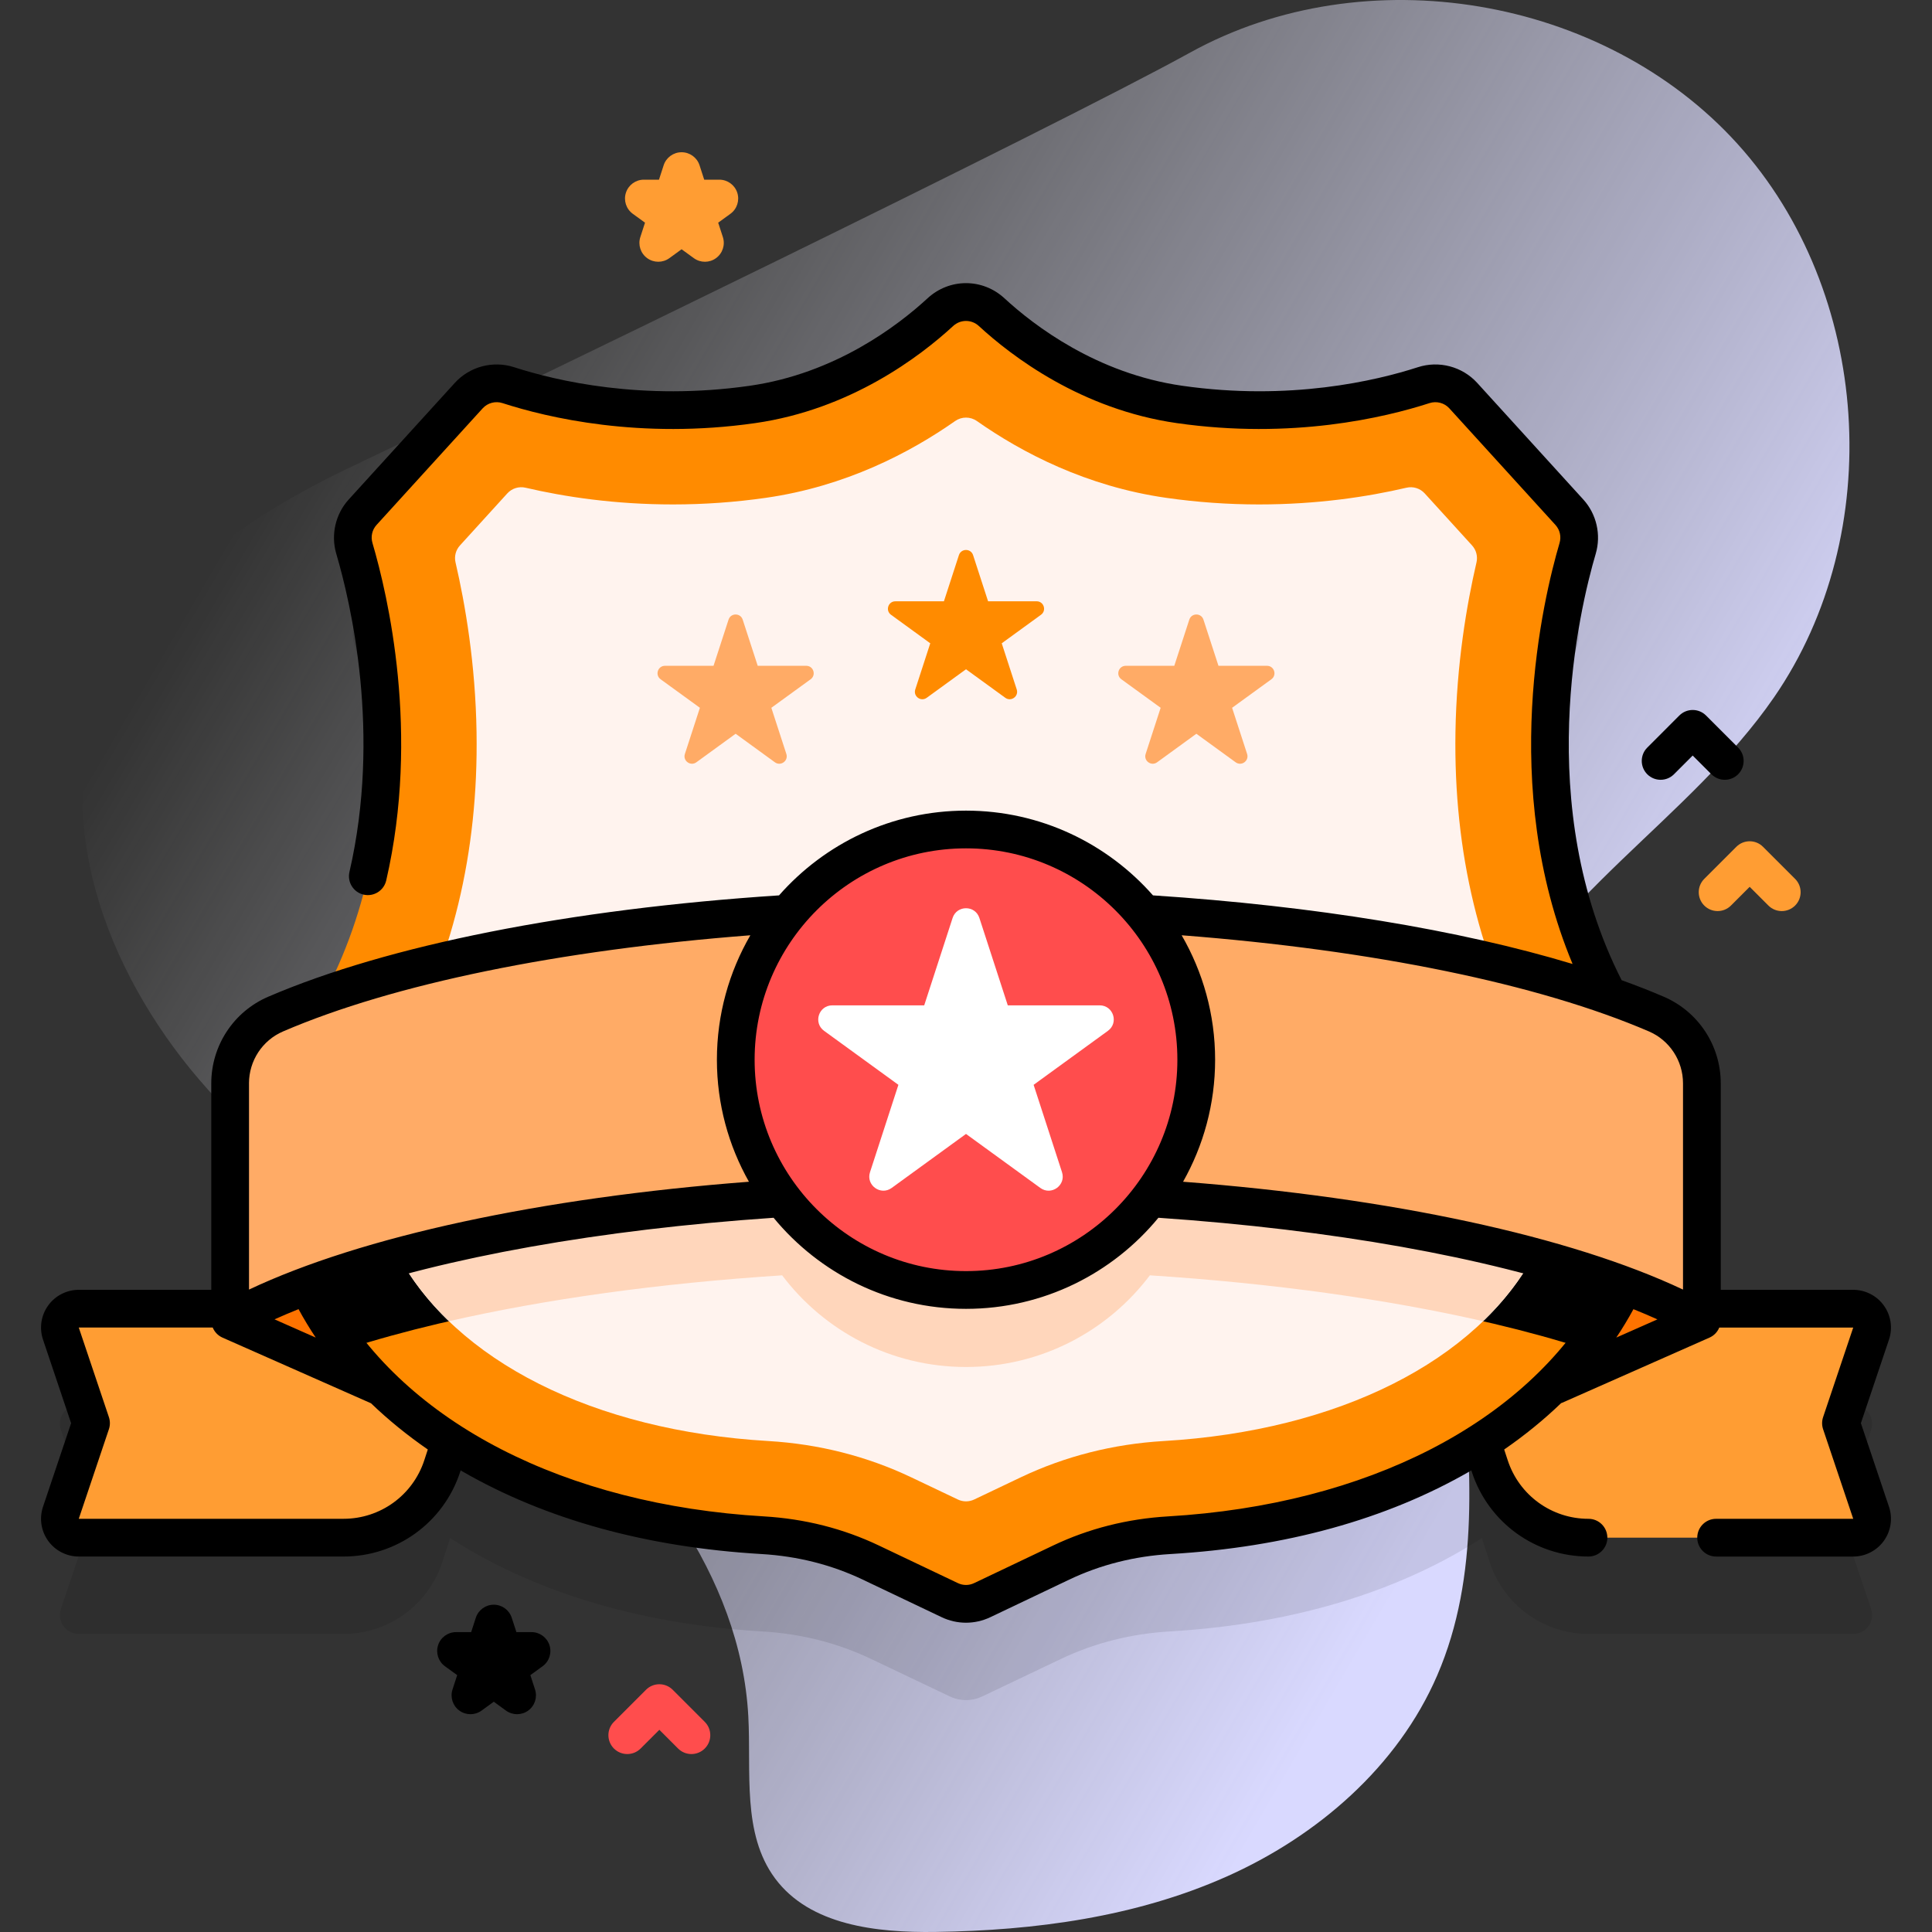 <svg width="105" height="105" viewBox="0 0 105 105" fill="none" xmlns="http://www.w3.org/2000/svg">
<rect x="0" y="0" width="105" height="105" fill="#333333" stroke="none"/>
<g clip-path="url(#clip0)">
<path d="M94.428 7.818C87.153 -0.22 74.186 -2.387 64.694 2.85C57.077 7.052 27.346 21.448 19.133 25.35C13.375 28.086 7.628 31.992 5.422 37.973C2.752 45.215 6.134 53.458 11.289 59.204C16.444 64.95 23.201 68.976 29.086 73.972C34.971 78.967 40.251 85.567 40.669 93.275C40.832 96.297 40.318 99.645 42.117 102.079C44.011 104.642 47.644 105.041 50.83 104.997C56.234 104.922 61.711 104.189 66.65 101.993C71.589 99.797 75.966 96.017 78.109 91.055C82.783 80.231 76.05 66.972 80.8 56.182C84.047 48.807 91.84 44.532 96.414 37.899C102.569 28.974 101.703 15.856 94.428 7.818Z" fill="url(#paint0_linear)"/>
<path opacity="0.1" d="M100.053 82.578L101.691 77.708C101.915 77.044 101.42 76.356 100.719 76.356H92.493V64.111C92.493 62.474 91.523 60.992 90.02 60.345C89.207 59.996 88.333 59.659 87.407 59.334C82.181 49.471 84.729 38.474 85.741 35.034C85.944 34.345 85.775 33.6 85.292 33.069L79.526 26.734C78.983 26.137 78.142 25.916 77.375 26.164C75.183 26.874 70.243 28.093 64.102 27.212C59.264 26.518 55.72 23.88 53.895 22.197C53.105 21.469 51.895 21.469 51.105 22.197C49.28 23.88 45.737 26.518 40.898 27.212C34.757 28.093 29.817 26.874 27.625 26.164C26.858 25.916 26.017 26.137 25.474 26.734L19.708 33.069C19.225 33.601 19.056 34.345 19.259 35.034C20.271 38.474 22.82 49.471 17.593 59.334C16.667 59.659 15.793 59.996 14.98 60.345C13.477 60.992 12.507 62.474 12.507 64.111V76.356H4.281C3.58 76.356 3.085 77.044 3.309 77.708L4.947 82.578L3.309 87.448C3.085 88.112 3.58 88.8 4.281 88.8H18.669C21.11 88.8 23.273 87.232 24.033 84.913L24.466 83.59C28.74 86.356 34.428 88.254 41.453 88.667C43.489 88.787 45.487 89.277 47.328 90.154L51.619 92.197C52.176 92.462 52.824 92.462 53.382 92.197L57.672 90.154C59.514 89.277 61.511 88.787 63.548 88.667C70.573 88.254 76.26 86.356 80.534 83.59L80.967 84.913C81.727 87.232 83.891 88.8 86.331 88.8H100.72C101.421 88.8 101.915 88.112 101.692 87.448L100.053 82.578Z" fill="black"/>
<path d="M18.669 83.568H4.281C3.58 83.568 3.085 82.88 3.309 82.216L4.947 77.346L3.309 72.476C3.085 71.812 3.58 71.124 4.281 71.124H26.836L24.033 79.681C23.273 82 21.11 83.568 18.669 83.568Z" fill="#FF9D33"/>
<path d="M86.331 83.568H100.719C101.42 83.568 101.915 82.88 101.691 82.216L100.053 77.346L101.691 72.476C101.915 71.812 101.42 71.124 100.719 71.124H78.164L80.967 79.681C81.727 82 83.891 83.568 86.331 83.568Z" fill="#FF9D33"/>
<path d="M12.507 71.758L21.486 75.729L20.892 67.603C20.892 67.603 15.057 68.792 12.507 71.758Z" fill="#FF7300"/>
<path d="M92.493 71.758L83.514 75.729L84.108 67.603C84.108 67.603 89.943 68.792 92.493 71.758Z" fill="#FF7300"/>
<path d="M87.808 54.831C82.052 44.787 84.704 33.327 85.741 29.802C85.944 29.113 85.775 28.369 85.292 27.838L79.526 21.502C78.983 20.905 78.142 20.684 77.375 20.932C75.183 21.642 70.243 22.86 64.102 21.98C59.264 21.287 55.72 18.648 53.895 16.965C53.105 16.237 51.895 16.237 51.105 16.965C49.28 18.648 45.737 21.287 40.898 21.98C34.757 22.86 29.817 21.642 27.625 20.932C26.858 20.684 26.017 20.905 25.474 21.502L19.708 27.838C19.225 28.369 19.056 29.113 19.259 29.802C20.296 33.327 22.948 44.787 17.192 54.831C10.58 66.371 19.501 82.143 41.453 83.435C43.489 83.555 45.486 84.045 47.328 84.922L51.618 86.965C52.176 87.231 52.824 87.231 53.382 86.965L57.672 84.922C59.514 84.045 61.511 83.555 63.548 83.435C85.499 82.143 94.42 66.371 87.808 54.831Z" fill="#FF8B00"/>
<path d="M86.135 73.307C80.007 71.338 71.796 69.912 62.491 69.312C60.209 72.337 56.583 74.293 52.5 74.293C48.417 74.293 44.791 72.337 42.509 69.312C33.204 69.912 24.993 71.338 18.865 73.307C15.506 69.006 14.331 63.891 15.492 59.084C21.857 56.462 31.551 54.552 42.824 53.845C45.119 51.05 48.602 49.267 52.5 49.267C56.398 49.267 59.881 51.05 62.176 53.845C73.449 54.552 83.143 56.462 89.508 59.084C90.669 63.891 89.494 69.006 86.135 73.307Z" fill="black"/>
<path d="M49.532 80.293C47.118 79.144 44.501 78.479 41.754 78.317C32.273 77.759 24.747 73.976 21.622 68.198C19.686 64.621 19.694 60.779 21.641 57.38C24.572 52.265 26.005 46.347 25.899 39.79C25.84 36.087 25.288 32.856 24.757 30.566C24.68 30.238 24.77 29.893 24.997 29.644L27.572 26.814C27.822 26.54 28.2 26.422 28.562 26.506C30.688 27.002 33.408 27.415 36.576 27.415C38.264 27.415 39.963 27.294 41.626 27.055C45.955 26.435 49.451 24.606 51.908 22.883C52.265 22.633 52.736 22.633 53.093 22.883C55.549 24.606 59.046 26.435 63.375 27.055C65.038 27.294 66.737 27.415 68.425 27.415C71.593 27.415 74.314 27.002 76.439 26.506C76.801 26.422 77.179 26.54 77.429 26.814L80.004 29.644C80.231 29.893 80.32 30.238 80.244 30.566C79.713 32.856 79.161 36.087 79.101 39.79C78.996 46.347 80.429 52.265 83.36 57.38C85.307 60.779 85.314 64.621 83.379 68.198C80.254 73.976 72.728 77.759 63.247 78.317C60.5 78.479 57.883 79.144 55.468 80.293L52.942 81.496C52.663 81.629 52.339 81.629 52.06 81.496L49.532 80.293Z" fill="#FFF3EE"/>
<path d="M83.379 68.198C82.671 69.508 81.736 70.716 80.602 71.805C75.389 70.614 69.226 69.746 62.492 69.312C60.209 72.337 56.583 74.293 52.5 74.293C48.417 74.293 44.791 72.337 42.509 69.312C35.774 69.746 29.611 70.614 24.398 71.805C23.264 70.716 22.329 69.508 21.621 68.198C19.688 64.621 19.694 60.778 21.642 57.38C21.718 57.249 21.792 57.118 21.863 56.984C27.642 55.45 34.837 54.345 42.825 53.845C45.119 51.05 48.602 49.267 52.5 49.267C56.399 49.267 59.881 51.05 62.176 53.845C70.163 54.345 77.358 55.45 83.137 56.984C83.208 57.118 83.282 57.249 83.358 57.38C85.306 60.778 85.312 64.621 83.379 68.198Z" fill="#FFD6BB"/>
<path d="M38.311 14.226C38.099 14.226 37.888 14.161 37.708 14.03L37.043 13.547L36.379 14.03C36.019 14.291 35.533 14.291 35.173 14.03C34.814 13.769 34.663 13.306 34.801 12.884L35.055 12.102L34.39 11.619C34.031 11.358 33.88 10.896 34.018 10.473C34.155 10.051 34.548 9.765 34.993 9.765H35.814L36.068 8.983C36.205 8.56 36.599 8.274 37.043 8.274C37.487 8.274 37.881 8.56 38.019 8.983L38.272 9.765H39.094C39.538 9.765 39.932 10.051 40.069 10.473C40.206 10.896 40.056 11.358 39.697 11.619L39.032 12.102L39.286 12.884C39.423 13.306 39.273 13.769 38.913 14.03C38.734 14.161 38.522 14.226 38.311 14.226Z" fill="#FF9D33"/>
<path d="M28.103 93.163C27.892 93.163 27.68 93.098 27.5 92.968L26.836 92.485L26.171 92.968C25.811 93.228 25.325 93.229 24.966 92.968C24.606 92.707 24.456 92.244 24.593 91.821L24.847 91.04L24.182 90.557C23.823 90.296 23.673 89.833 23.81 89.41C23.947 88.988 24.341 88.702 24.785 88.702H25.607L25.86 87.92C25.998 87.498 26.392 87.212 26.836 87.212C27.28 87.212 27.674 87.498 27.811 87.92L28.065 88.702H28.887C29.331 88.702 29.724 88.988 29.862 89.41C29.999 89.833 29.849 90.296 29.489 90.557L28.824 91.04L29.078 91.821C29.215 92.243 29.065 92.706 28.706 92.967C28.526 93.098 28.315 93.163 28.103 93.163Z" fill="black"/>
<path d="M37.577 95.329C37.314 95.329 37.052 95.229 36.852 95.029L35.834 94.011L34.816 95.029C34.415 95.429 33.766 95.429 33.366 95.029C32.965 94.628 32.965 93.979 33.366 93.579L35.109 91.835C35.509 91.435 36.158 91.435 36.559 91.835L38.302 93.579C38.703 93.979 38.703 94.629 38.302 95.029C38.102 95.229 37.839 95.329 37.577 95.329Z" fill="#FF4D4D"/>
<path d="M93.737 42.38C93.475 42.38 93.213 42.28 93.012 42.08L91.994 41.062L90.976 42.08C90.576 42.48 89.927 42.48 89.526 42.08C89.126 41.679 89.126 41.03 89.526 40.63L91.269 38.886C91.67 38.486 92.319 38.486 92.719 38.886L94.463 40.63C94.863 41.03 94.863 41.679 94.463 42.08C94.262 42.28 94 42.38 93.737 42.38Z" fill="black"/>
<path d="M96.834 49.515C96.572 49.515 96.31 49.415 96.109 49.215L95.091 48.197L94.073 49.215C93.673 49.615 93.024 49.615 92.623 49.215C92.223 48.814 92.223 48.165 92.623 47.765L94.366 46.022C94.767 45.621 95.416 45.621 95.816 46.022L97.56 47.765C97.96 48.165 97.96 48.815 97.56 49.215C97.359 49.415 97.097 49.515 96.834 49.515Z" fill="#FF9D33"/>
<path d="M12.507 71.758C19.996 67.628 35.093 64.806 52.5 64.806C69.907 64.806 85.004 67.628 92.493 71.758V58.879C92.493 57.242 91.523 55.76 90.02 55.113C81.957 51.646 68.163 49.361 52.5 49.361C36.837 49.361 23.043 51.646 14.98 55.113C13.477 55.76 12.507 57.242 12.507 58.879V71.758Z" fill="#FFAB66"/>
<path d="M52.5 70.108C59.411 70.108 65.013 64.505 65.013 57.594C65.013 50.684 59.411 45.081 52.5 45.081C45.589 45.081 39.987 50.684 39.987 57.594C39.987 64.505 45.589 70.108 52.5 70.108Z" fill="#FF4D4D"/>
<path d="M101.135 77.346L102.663 72.803C102.873 72.179 102.769 71.487 102.384 70.953C102 70.418 101.378 70.099 100.719 70.099H93.519V58.879C93.519 56.827 92.304 54.98 90.425 54.171C89.701 53.86 88.935 53.56 88.132 53.271C83.296 43.772 85.829 33.137 86.725 30.092C87.027 29.065 86.769 27.937 86.05 27.148L80.285 20.812C79.473 19.921 78.207 19.585 77.059 19.957C74.785 20.693 70.096 21.803 64.248 20.965C59.61 20.3 56.206 17.702 54.59 16.212C53.399 15.114 51.602 15.113 50.41 16.212C48.794 17.702 45.39 20.3 40.753 20.965C34.905 21.804 30.216 20.693 27.941 19.957C26.792 19.585 25.527 19.921 24.716 20.812L18.95 27.148C18.232 27.937 17.973 29.065 18.275 30.092C19.069 32.787 20.727 39.869 18.991 47.391C18.864 47.943 19.208 48.493 19.76 48.621C20.313 48.748 20.862 48.404 20.99 47.852C22.834 39.857 21.082 32.363 20.243 29.512C20.14 29.163 20.223 28.795 20.466 28.528L26.232 22.192C26.503 21.895 26.925 21.783 27.31 21.908C29.753 22.699 34.786 23.892 41.044 22.995C46.23 22.252 50.009 19.37 51.8 17.719C52.199 17.351 52.801 17.351 53.2 17.719C54.992 19.37 58.771 22.252 63.957 22.995C70.214 23.892 75.248 22.699 77.691 21.908C78.075 21.784 78.498 21.895 78.768 22.192L84.534 28.528C84.777 28.795 84.861 29.163 84.758 29.513C83.863 32.551 81.434 42.724 85.466 52.39C79.324 50.535 71.445 49.237 62.662 48.662C60.179 45.841 56.545 44.056 52.5 44.056C48.455 44.056 44.822 45.841 42.339 48.662C30.966 49.407 21.107 51.363 14.575 54.171C12.696 54.98 11.482 56.827 11.482 58.879V70.099H4.281C3.622 70.099 3 70.418 2.616 70.953C2.231 71.487 2.127 72.179 2.337 72.803L3.865 77.347L2.337 81.89C2.127 82.514 2.231 83.206 2.616 83.74C3 84.275 3.623 84.594 4.281 84.594H18.669C21.56 84.594 24.108 82.748 25.007 80.001L25.036 79.912C25.065 79.929 25.092 79.946 25.121 79.963C29.66 82.578 35.134 84.091 41.392 84.459C43.344 84.574 45.193 85.041 46.887 85.848L51.177 87.891C51.597 88.091 52.049 88.191 52.5 88.191C52.951 88.191 53.402 88.091 53.822 87.891L58.112 85.848C59.807 85.041 61.656 84.574 63.607 84.459C69.866 84.091 75.34 82.578 79.879 79.963C79.907 79.946 79.935 79.929 79.963 79.912L79.992 80.001C80.892 82.748 83.439 84.594 86.331 84.594C86.897 84.594 87.356 84.135 87.356 83.569C87.356 83.003 86.897 82.544 86.331 82.544C84.328 82.544 82.564 81.265 81.941 79.362L81.749 78.777C82.87 78.003 83.905 77.161 84.843 76.258C84.868 76.249 84.894 76.24 84.919 76.229L92.908 72.696C93.159 72.585 93.341 72.385 93.439 72.15H100.719L99.081 77.02C99.01 77.232 99.01 77.462 99.081 77.674L100.719 82.544H93.267C92.701 82.544 92.242 83.003 92.242 83.569C92.242 84.135 92.701 84.595 93.267 84.595H100.719C101.378 84.595 102 84.275 102.384 83.741C102.769 83.206 102.873 82.514 102.663 81.89L101.135 77.346ZM90.077 71.705L87.842 72.694C88.178 72.191 88.488 71.676 88.774 71.151C89.224 71.332 89.659 71.517 90.077 71.705ZM89.615 56.055C90.74 56.539 91.468 57.648 91.468 58.879V70.086C85.339 67.194 75.63 65.095 64.297 64.225C65.404 62.263 66.039 60.002 66.039 57.594C66.039 55.131 65.374 52.822 64.22 50.83C74.645 51.635 83.615 53.475 89.615 56.055ZM52.5 46.106C58.834 46.106 63.988 51.26 63.988 57.594C63.988 63.929 58.834 69.082 52.5 69.082C46.166 69.082 41.012 63.929 41.012 57.594C41.012 51.26 46.166 46.106 52.5 46.106ZM13.532 58.879C13.532 57.648 14.26 56.539 15.386 56.055C21.385 53.475 30.355 51.635 40.78 50.83C39.626 52.822 38.962 55.131 38.962 57.594C38.962 60.002 39.596 62.263 40.703 64.225C29.369 65.095 19.662 67.193 13.533 70.086V58.879H13.532ZM16.225 71.149C16.511 71.675 16.822 72.19 17.158 72.694L14.92 71.704C15.339 71.515 15.774 71.33 16.225 71.149ZM23.059 79.362C22.435 81.265 20.671 82.543 18.669 82.543H4.281L5.919 77.673C5.99 77.461 5.99 77.232 5.919 77.02L4.281 72.149H11.561C11.659 72.385 11.841 72.585 12.092 72.696L20.165 76.266C21.101 77.166 22.134 78.005 23.25 78.777L23.059 79.362ZM63.487 82.412C61.27 82.542 59.166 83.075 57.231 83.997L52.941 86.039C52.661 86.173 52.34 86.173 52.059 86.039L47.769 83.997C45.835 83.075 43.73 82.542 41.513 82.412C30.696 81.775 22.053 77.316 18.169 70.425C24.233 68.33 32.573 66.831 42.043 66.183C44.528 69.203 48.293 71.133 52.5 71.133C56.708 71.133 60.472 69.203 62.957 66.183C72.428 66.831 80.768 68.331 86.831 70.427C82.945 77.317 74.303 81.775 63.487 82.412Z" fill="black"/>
<path d="M53.228 49.89L54.771 54.638H59.764C60.506 54.638 60.814 55.587 60.214 56.023L56.175 58.958L57.718 63.707C57.947 64.412 57.14 64.998 56.54 64.562L52.5 61.627L48.461 64.562C47.861 64.998 47.053 64.412 47.283 63.706L48.826 58.958L44.786 56.023C44.186 55.587 44.495 54.638 45.236 54.638H50.229L51.772 49.889C52.001 49.184 52.999 49.184 53.228 49.89Z" fill="white"/>
<path d="M52.885 30.17L53.7 32.679H56.339C56.731 32.679 56.893 33.181 56.576 33.411L54.442 34.962L55.257 37.471C55.378 37.844 54.952 38.154 54.635 37.923L52.5 36.373L50.365 37.924C50.048 38.154 49.622 37.844 49.743 37.471L50.558 34.962L48.424 33.411C48.107 33.181 48.27 32.68 48.661 32.68H51.3L52.115 30.17C52.236 29.797 52.764 29.797 52.885 30.17Z" fill="#FF8B00"/>
<path d="M65.405 33.676L66.221 36.185H68.859C69.251 36.185 69.414 36.686 69.097 36.917L66.962 38.467L67.778 40.977C67.898 41.349 67.472 41.659 67.155 41.429L65.02 39.878L62.886 41.429C62.569 41.659 62.142 41.349 62.263 40.977L63.079 38.467L60.944 36.917C60.627 36.686 60.79 36.185 61.182 36.185H63.82L64.636 33.676C64.757 33.303 65.284 33.303 65.405 33.676Z" fill="#FFAB66"/>
<path d="M40.364 33.676L41.18 36.185H43.818C44.21 36.185 44.373 36.686 44.056 36.917L41.921 38.467L42.737 40.977C42.858 41.349 42.431 41.659 42.114 41.429L39.98 39.878L37.845 41.429C37.528 41.659 37.101 41.349 37.222 40.977L38.038 38.467L35.903 36.917C35.586 36.686 35.749 36.185 36.141 36.185H38.779L39.595 33.676C39.716 33.303 40.243 33.303 40.364 33.676Z" fill="#FFAB66"/>
</g>
<defs>
<linearGradient id="paint0_linear" x1="5.357" y1="17.765" x2="105.843" y2="76.629" gradientUnits="userSpaceOnUse">
<stop offset="0.102" stop-color="white" stop-opacity="0"/>
<stop offset="0.319" stop-color="#EEEEFF" stop-opacity="0.302"/>
<stop offset="0.598" stop-color="#DEDEFF" stop-opacity="0.691"/>
<stop offset="0.821" stop-color="#D9D9FF"/>
</linearGradient>
<clipPath id="clip0">
<rect width="105" height="105" fill="white"/>
</clipPath>
</defs>
</svg>
